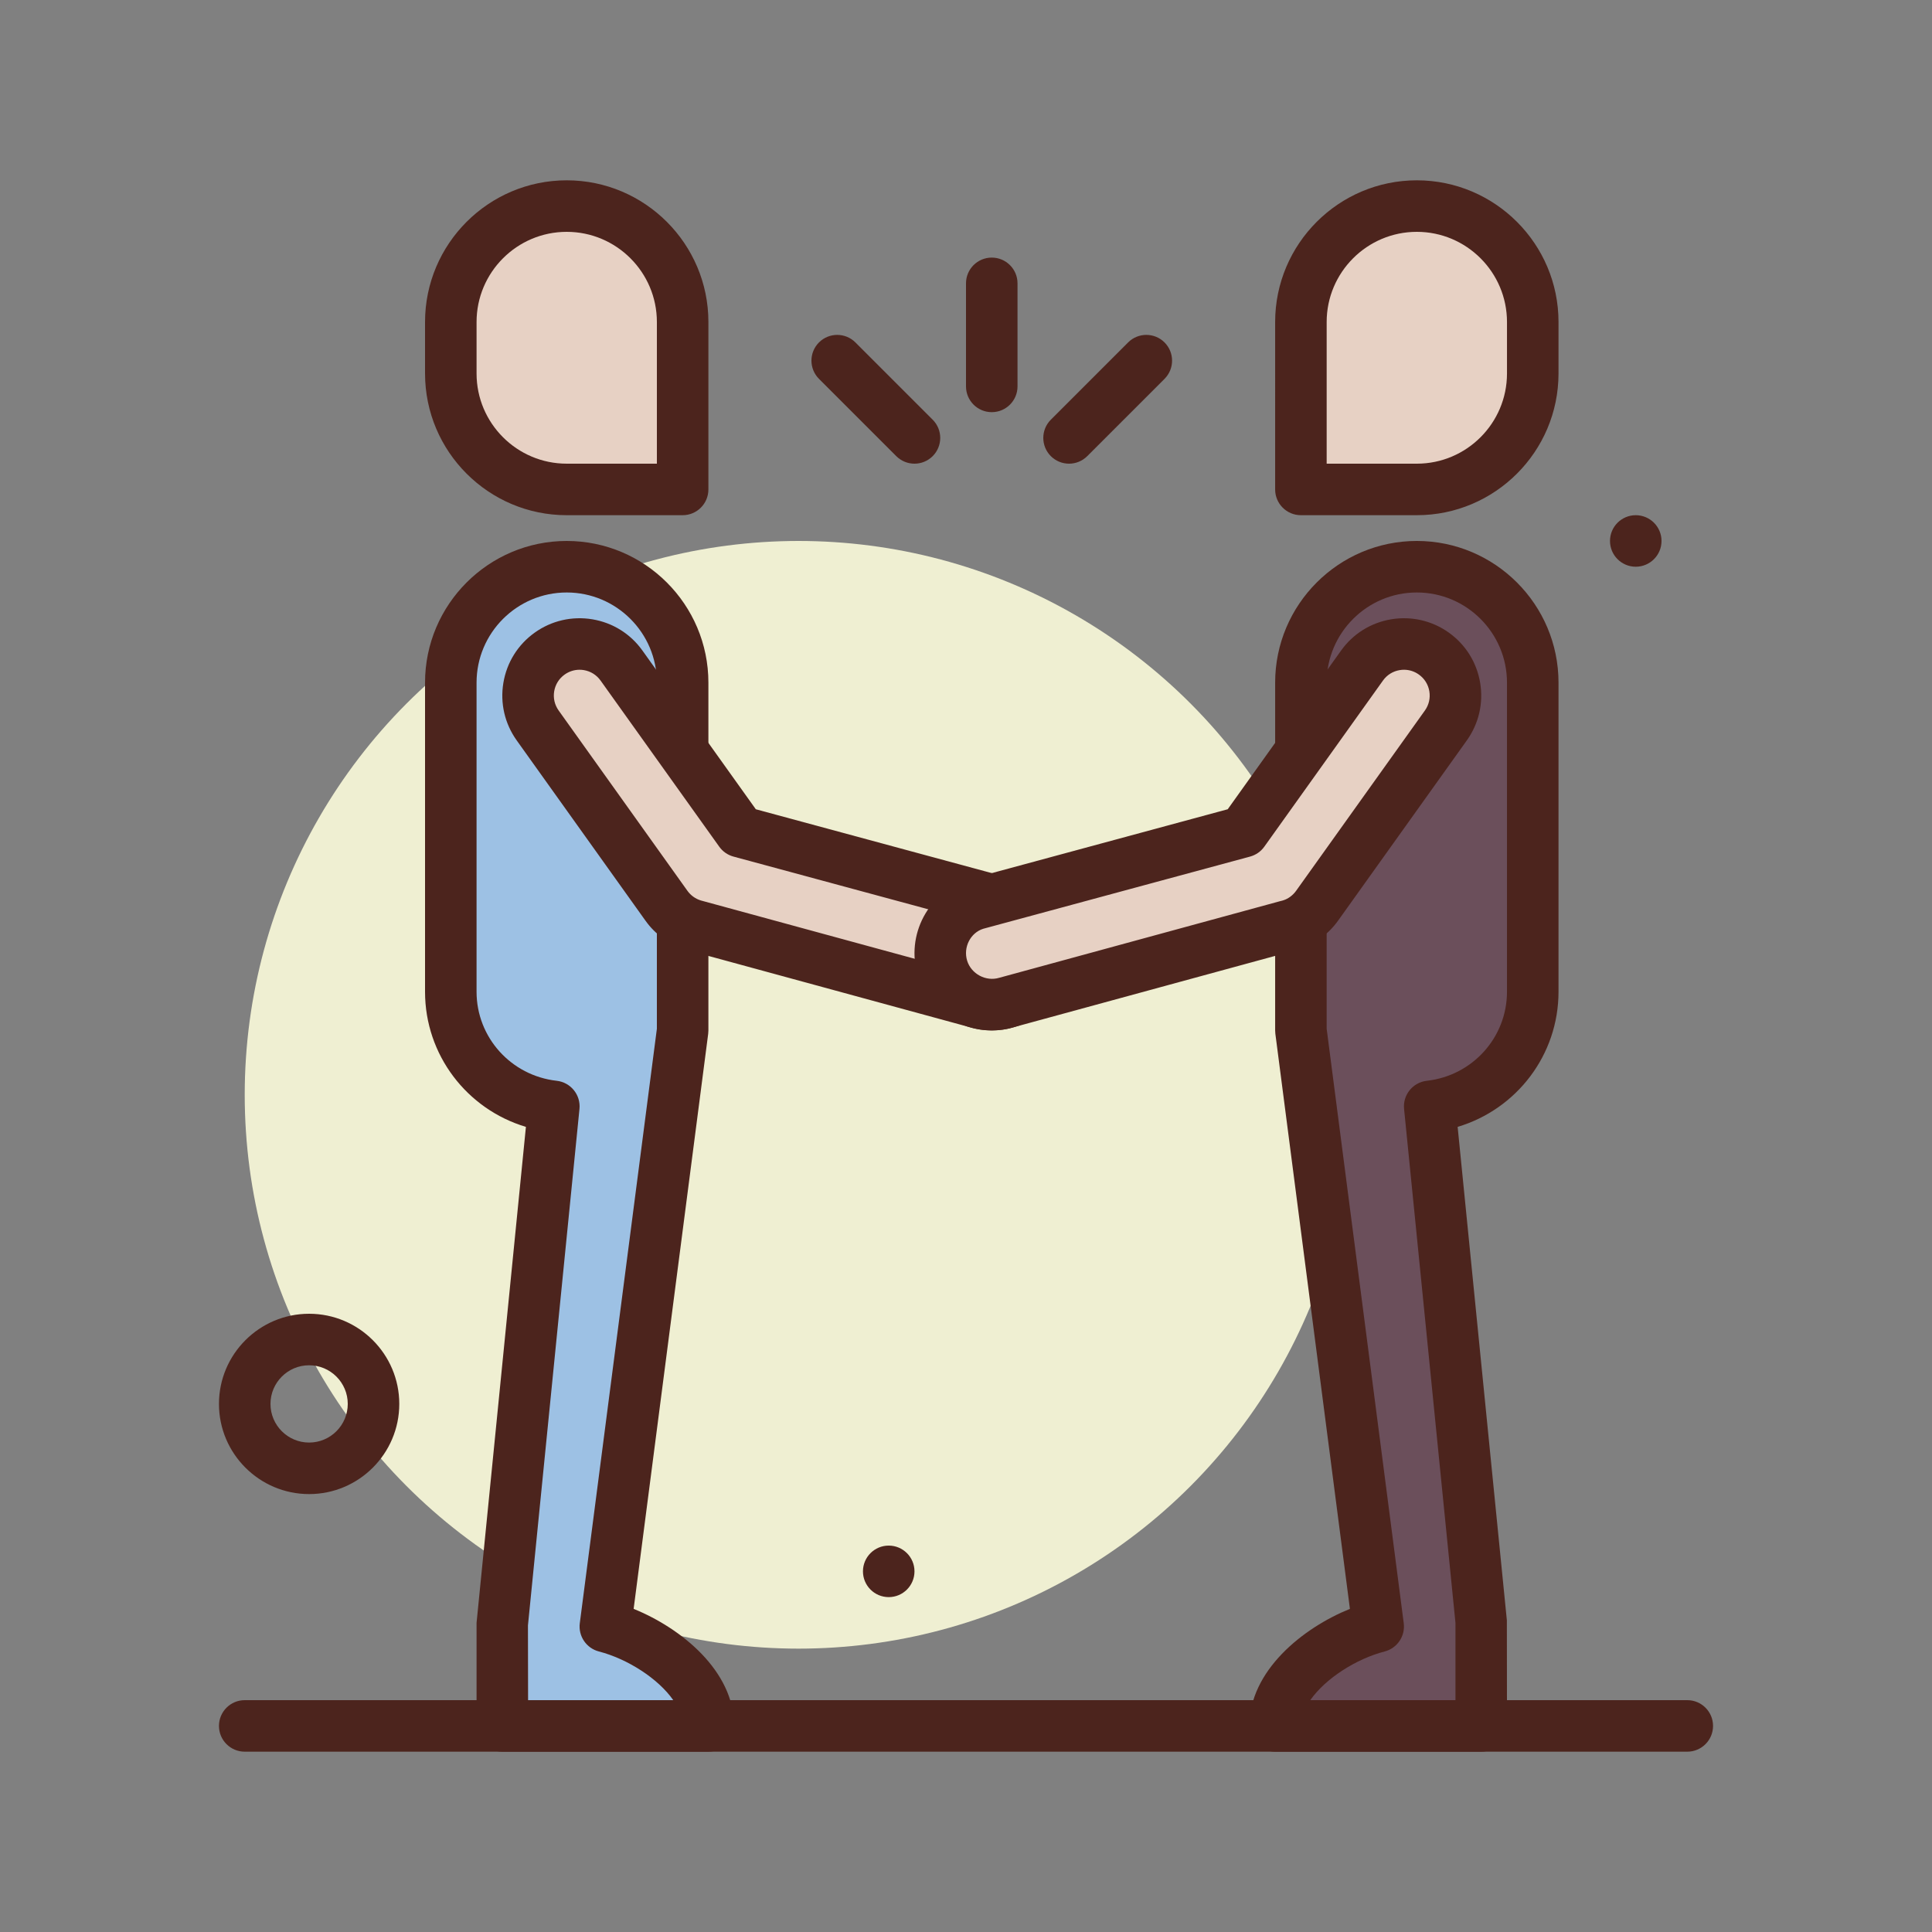 <?xml version="1.0" encoding="utf-8"?>
<!-- Generator: Adobe Illustrator 16.0.0, SVG Export Plug-In . SVG Version: 6.00 Build 0)  -->
<!DOCTYPE svg PUBLIC "-//W3C//DTD SVG 1.1//EN" "http://www.w3.org/Graphics/SVG/1.1/DTD/svg11.dtd">
<svg version="1.1" id="hands" xmlns="http://www.w3.org/2000/svg" xmlns:xlink="http://www.w3.org/1999/xlink" x="0px" y="0px"
	 width="512px" height="512px" viewBox="0 0 512 512" enable-background="new 0 0 512 512" xml:space="preserve">
<rect x="0" y="0" width="512" height="512" fill="#808080" stroke="none"/>
<g>
	<circle fill="#EFEFD2" cx="211.626" cy="290.133" r="146.773"/>
	<g>
		<circle fill="#4C241D" cx="235.52" cy="416.426" r="6.827"/>
		<circle fill="#4C241D" cx="433.493" cy="143.36" r="6.827"/>
		<path fill="#4C241D" d="M81.92,395.947c-13.174,0-23.893-10.721-23.893-23.895S68.746,348.16,81.92,348.16
			s23.894,10.719,23.894,23.893S95.094,395.947,81.92,395.947z M81.92,361.813c-5.647,0-10.24,4.593-10.24,10.239
			c0,5.648,4.592,10.24,10.24,10.24s10.24-4.592,10.24-10.24C92.16,366.406,87.567,361.813,81.92,361.813z"/>
		<path fill="#4C241D" d="M447.146,464.213H64.854c-3.773,0-6.827-3.057-6.827-6.826c0-3.771,3.053-6.827,6.827-6.827h382.293
			c3.773,0,6.827,3.057,6.827,6.827C453.974,461.156,450.92,464.213,447.146,464.213z"/>
	</g>
	<g>
		<path fill="#E7D1C4" d="M180.907,129.707h-30.72c-16.966,0-30.72-13.754-30.72-30.72V85.333c0-16.966,13.754-30.72,30.72-30.72
			c16.966,0,30.72,13.754,30.72,30.72V129.707z"/>
		<path fill="#4C241D" d="M180.907,136.533h-30.72c-20.7,0-37.546-16.843-37.546-37.546V85.333
			c0-20.704,16.846-37.547,37.546-37.547s37.547,16.843,37.547,37.547v44.373C187.733,133.477,184.68,136.533,180.907,136.533z
			 M150.187,61.44c-13.174,0-23.893,10.72-23.893,23.894v13.653c0,13.174,10.719,23.893,23.893,23.893h23.894V85.333
			C174.08,72.16,163.36,61.44,150.187,61.44z"/>
	</g>
	<g>
		<path fill="#9DC1E4" d="M180.907,221.933v-41.026c0-16.966-13.754-30.72-30.72-30.72c-16.966,0-30.72,13.754-30.72,30.72v81.919
			c0,15.797,11.969,28.658,27.307,30.376L133.12,430.08v6.826v20.48h54.613c0-12.71-15.549-23.296-27.307-26.341l20.48-157.979
			V221.933z"/>
		<path fill="#4C241D" d="M187.733,464.213H133.12c-3.773,0-6.827-3.057-6.827-6.826V430.08l13.08-131.444
			c-15.626-4.666-26.733-19.046-26.733-35.81v-81.919c0-20.704,16.846-37.547,37.546-37.547s37.547,16.843,37.547,37.547v92.16
			c0,0.294-0.021,0.588-0.053,0.877l-19.76,152.425c12.521,5.068,26.64,16.402,26.64,31.019
			C194.56,461.156,191.507,464.213,187.733,464.213z M139.947,450.56h38.473c-4-5.746-12.173-10.956-19.707-12.903
			c-3.333-0.864-5.501-4.074-5.061-7.487l20.427-157.542v-91.72c0-13.174-10.72-23.894-23.894-23.894s-23.893,10.72-23.893,23.894
			v81.919c0,12.094,9.134,22.233,21.239,23.594c3.714,0.416,6.407,3.742,6.033,7.459l-13.653,136.877L139.947,450.56z
			 M180.907,273.066h0.066H180.907z"/>
	</g>
	<g>
		<path fill="#E7D1C4" d="M262.83,266.243c-1.33,0-2.68-0.196-4.02-0.605l-75.093-20.48c-2.86-0.881-5.354-2.676-7.093-5.113
			l-34.133-47.787c-4.383-6.137-2.963-14.664,3.173-19.046c6.137-4.379,14.667-2.966,19.046,3.172l31.45,44.03l70.683,19.124
			c7.207,2.217,11.251,9.856,9.033,17.066C274.07,262.47,268.667,266.243,262.83,266.243z"/>
		<path fill="#4C241D" d="M262.826,273.07c-2.032,0-4.06-0.308-6.02-0.906l-74.879-20.42c-4.494-1.374-8.274-4.103-10.859-7.743
			l-34.126-47.776c-3.18-4.449-4.441-9.873-3.54-15.27c0.901-5.396,3.847-10.121,8.3-13.3c4.453-3.183,9.907-4.427,15.287-3.533
			c5.393,0.903,10.114,3.854,13.279,8.303l30.034,42.037l68.32,18.487c11.02,3.379,17.101,14.863,13.786,25.659
			C279.732,267.264,271.867,273.07,262.826,273.07z M153.593,177.49c-1.413,0-2.787,0.44-3.959,1.277
			c-1.487,1.06-2.466,2.633-2.767,4.431c-0.3,1.8,0.12,3.606,1.179,5.089l34.133,47.79c0.867,1.214,2.12,2.117,3.546,2.553
			l74.88,20.42c0.874,0.263,1.546,0.367,2.22,0.367c3.015,0,5.641-1.94,6.533-4.83c1.102-3.591-0.926-7.42-4.525-8.523
			l-70.453-19.06c-1.527-0.413-2.86-1.34-3.773-2.624l-31.454-44.03c-1.06-1.483-2.626-2.462-4.42-2.763
			C154.353,177.524,153.967,177.49,153.593,177.49L153.593,177.49z"/>
	</g>
	<g>
		<path fill="#E7D1C4" d="M344.75,129.707h30.72c16.967,0,30.721-13.754,30.721-30.72V85.333c0-16.966-13.754-30.72-30.721-30.72
			c-16.966,0-30.72,13.754-30.72,30.72V129.707z"/>
		<path fill="#4C241D" d="M375.474,136.533h-30.72c-3.773,0-6.827-3.057-6.827-6.827V85.333c0-20.704,16.847-37.547,37.547-37.547
			s37.547,16.843,37.547,37.547v13.653C413.021,119.69,396.174,136.533,375.474,136.533z M351.58,122.88h23.894
			c13.174,0,23.894-10.719,23.894-23.893V85.333c0-13.174-10.72-23.894-23.894-23.894S351.58,72.16,351.58,85.333V122.88z"/>
	</g>
	<g>
		<path fill="#6B4F5B" d="M344.75,221.933v-41.026c0-16.966,13.754-30.72,30.72-30.72c16.967,0,30.721,13.754,30.721,30.72v81.919
			c0,15.797-11.969,28.658-27.307,30.376l13.653,136.878v6.826v20.48h-54.613c0-12.71,15.549-23.296,27.307-26.341l-20.48-157.979
			V221.933z"/>
		<path fill="#4C241D" d="M392.54,464.213h-54.613c-3.773,0-6.826-3.057-6.826-6.826c0-14.616,14.119-25.95,26.639-31.021
			l-19.76-152.424c-0.034-0.29-0.053-0.584-0.053-0.878v-92.16c0-20.704,16.847-37.546,37.547-37.546s37.547,16.843,37.547,37.546
			v81.92c0,16.759-11.107,31.14-26.733,35.81L399.334,429.4l0.034,27.982C399.367,461.156,396.313,464.213,392.54,464.213
			L392.54,464.213z M347.24,450.56h38.474V430.08l-13.619-136.201c-0.374-3.717,2.319-7.043,6.032-7.459
			c12.107-1.36,21.24-11.504,21.24-23.594v-81.919c0-13.174-10.72-23.894-23.894-23.894s-23.894,10.72-23.894,23.894v91.72
			l20.427,157.544c0.44,3.413-1.727,6.623-5.06,7.486C359.414,439.604,351.24,444.813,347.24,450.56z"/>
	</g>
	<g>
		<path fill="#E7D1C4" d="M262.826,266.243c1.33,0,2.68-0.196,4.02-0.605l75.094-20.48c2.86-0.881,5.354-2.676,7.093-5.113
			l34.133-47.787c4.383-6.137,2.963-14.664-3.172-19.046c-6.138-4.379-14.667-2.966-19.047,3.172l-31.45,44.03l-70.684,19.124
			c-7.207,2.217-11.25,9.856-9.033,17.066C251.586,262.47,256.99,266.243,262.826,266.243L262.826,266.243z"/>
		<path fill="#4C241D" d="M262.826,273.07c-9.04,0-16.906-5.81-19.573-14.457c-3.313-10.804,2.767-22.284,13.553-25.601
			l68.554-18.553l30.033-42.044c3.173-4.453,7.9-7.4,13.301-8.299c5.379-0.881,10.813,0.36,15.266,3.536
			c4.453,3.179,7.4,7.903,8.3,13.3s-0.36,10.82-3.54,15.273l-34.133,47.783c-2.595,3.634-6.373,6.361-10.64,7.67l-75.307,20.543
			C266.88,272.766,264.854,273.07,262.826,273.07L262.826,273.07z M372.067,177.49c-0.374,0-0.753,0.034-1.134,0.098
			c-1.801,0.297-3.374,1.28-4.427,2.759l-31.454,44.034c-0.913,1.284-2.246,2.21-3.773,2.624l-70.687,19.123
			c-3.367,1.04-5.393,4.871-4.287,8.474c1.073,3.477,4.946,5.606,8.54,4.511l75.3-20.54c1.207-0.377,2.466-1.283,3.333-2.493
			l34.134-47.787c1.06-1.487,1.479-3.294,1.179-5.093c-0.3-1.797-1.279-3.371-2.767-4.431
			C374.854,177.93,373.48,177.49,372.067,177.49L372.067,177.49z"/>
	</g>
	<path fill="#4C241D" d="M262.826,109.227c-3.773,0-6.826-3.057-6.826-6.827V75.093c0-3.77,3.053-6.827,6.826-6.827
		s6.827,3.057,6.827,6.827V102.4C269.653,106.17,266.6,109.227,262.826,109.227z"/>
	<path fill="#4C241D" d="M283.307,122.88c-1.746,0-3.494-0.667-4.826-2c-2.666-2.666-2.666-6.987,0-9.653l20.479-20.48
		c2.666-2.666,6.987-2.666,9.653,0c2.666,2.666,2.666,6.987,0,9.653l-20.48,20.48C286.801,122.213,285.053,122.88,283.307,122.88z"
		/>
	<path fill="#4C241D" d="M242.347,122.88c-1.746,0-3.494-0.667-4.827-2l-20.48-20.48c-2.666-2.666-2.666-6.987,0-9.653
		c2.666-2.666,6.987-2.666,9.653,0l20.48,20.48c2.666,2.666,2.666,6.987,0,9.653C245.84,122.213,244.093,122.88,242.347,122.88z"/>
</g>
</svg>
